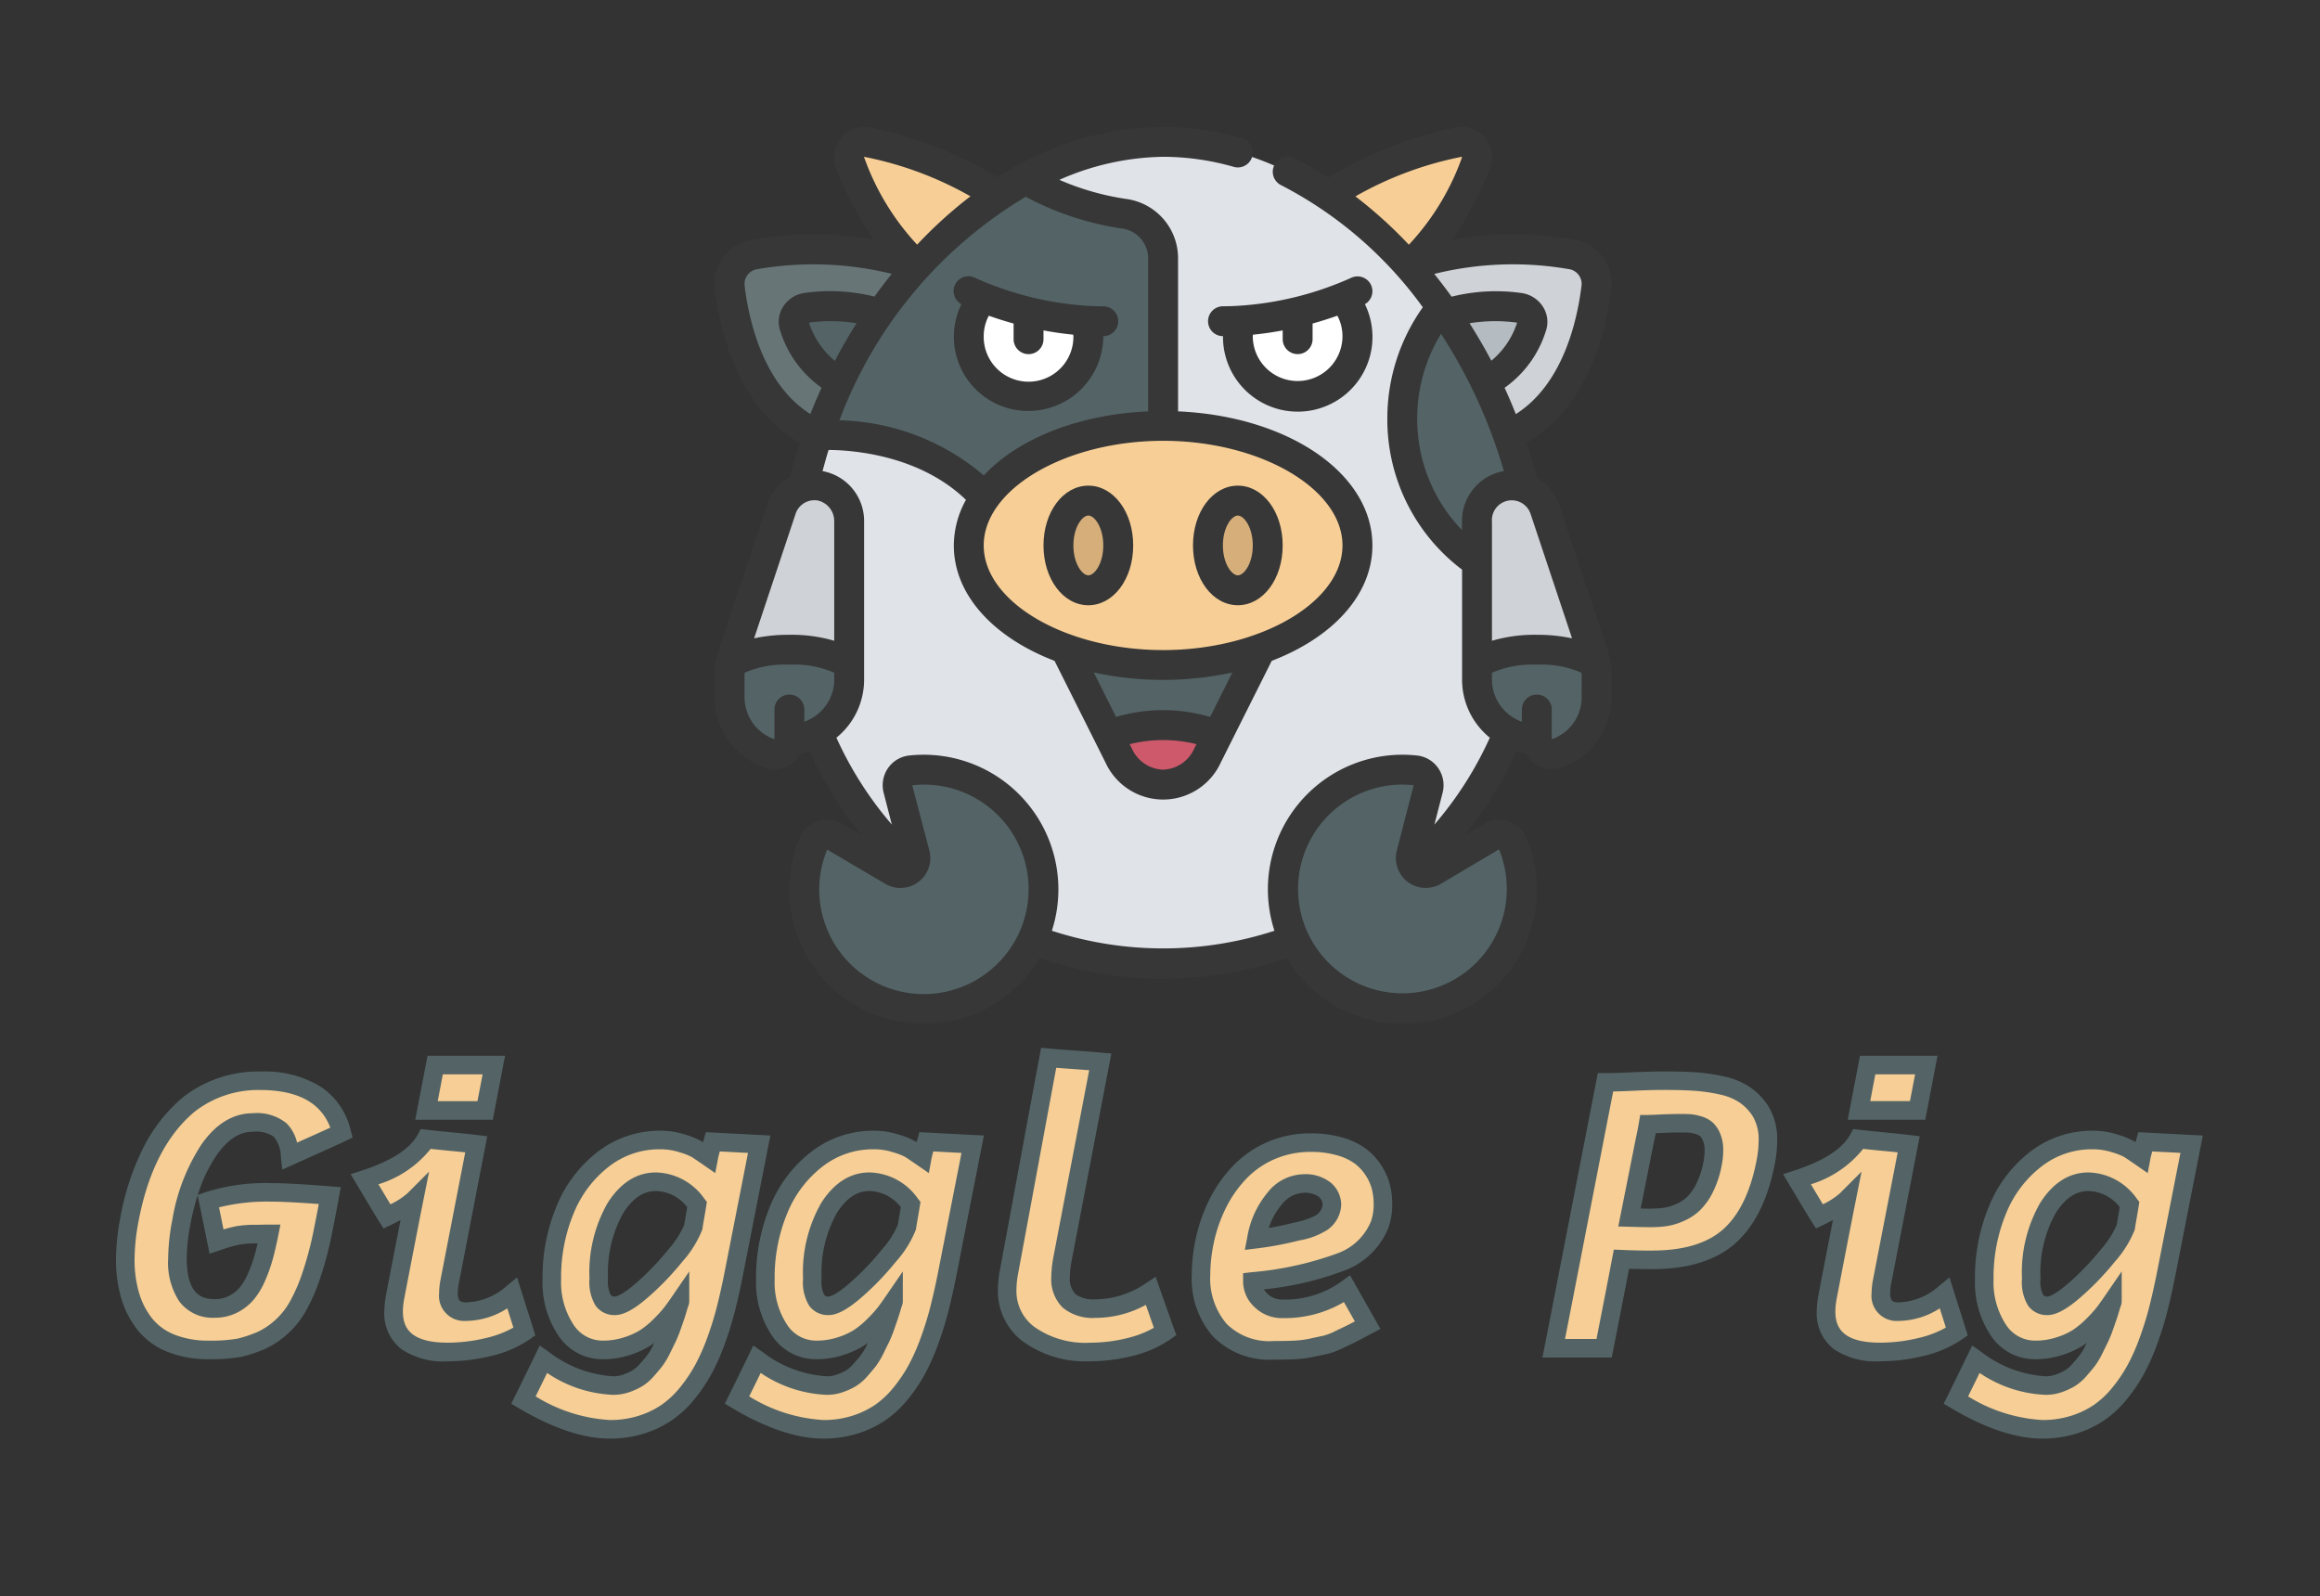 <svg xmlns="http://www.w3.org/2000/svg" xmlns:xlink="http://www.w3.org/1999/xlink" width="250" height="172" viewBox="0 0 250 172"><rect x="0" y="0" width="250" height="172" fill="#333333" stroke="none"/><defs><clipPath id="b"><rect width="250" height="172"/></clipPath></defs><g id="a" clip-path="url(#b)"><path d="M23.616-31.62q-.109.608-.347,1.867T22.9-27.886a37.647,37.647,0,0,1-1.292,4.918A18.865,18.865,0,0,1,20.1-19.56a8.811,8.811,0,0,1-1.835,2.215,8.484,8.484,0,0,1-2.03,1.335,14.979,14.979,0,0,1-2.323.782,17.4,17.4,0,0,1-3.344.239,10.619,10.619,0,0,1-4.082-.727,6.807,6.807,0,0,1-2.812-2.063A9.139,9.139,0,0,1,2.1-20.862a13.616,13.616,0,0,1-.521-3.9,23.492,23.492,0,0,1,.456-4.321Q3.62-37.439,8.418-41.434A12.17,12.17,0,0,1,16.061-44h.434q6.991.174,8.4,5.58-.912.434-2.779,1.27T19.339-35.9a4.486,4.486,0,0,0-1.064-2.79,4.187,4.187,0,0,0-2.931-.814q-2.67,0-4.722,2.92a20.01,20.01,0,0,0-2.985,7.74A21.618,21.618,0,0,0,7.2-24.868q0,5.406,4.017,5.406a4.288,4.288,0,0,0,1.965-.445,4.668,4.668,0,0,0,1.476-1.151,7.278,7.278,0,0,0,1.075-1.8,16.164,16.164,0,0,0,.771-2.16q.293-1.064.575-2.475-.239,0-.695.011t-.695.011a11.4,11.4,0,0,0-1.987.141,17.587,17.587,0,0,0-2.291.662q-.152-.738-.445-2.193t-.445-2.171a20.221,20.221,0,0,1,6.709-.934Q19.274-31.968,23.616-31.62ZM34.971-45.689h6.318L40.355-40.8H34.037Zm-1,7.968q.912.109,2.725.282t2.7.282L36.513-22.241a6.345,6.345,0,0,0-.109,1.107q0,2.019,1.867,2.019a7.828,7.828,0,0,0,5.015-1.976q.217.695.651,2.063t.651,2.063a11.152,11.152,0,0,1-3.8,1.639,18.643,18.643,0,0,1-4.451.554q-5.84,0-5.84-4.407a8.63,8.63,0,0,1,.174-1.585q.326-1.737,1-5.2t1.02-5.2a11.482,11.482,0,0,1-2.909,1.78q-.413-.651-1.216-2t-1.194-2Q32.518-35.051,33.972-37.721ZM52.6-22.675a4.149,4.149,0,0,0,.456,2.312,1.5,1.5,0,0,0,1.281.619q1,0,2.931-1.683a29.216,29.216,0,0,0,3.561-3.7,10.912,10.912,0,0,0,1.954-3.083q.065-.413.206-1.227t.206-1.227a5.578,5.578,0,0,0-4.429-2.453q-2.562,0-4.364,2.822A14.037,14.037,0,0,0,52.6-22.675ZM69.883-37.157l-2.8,14.264q-.391,1.932-.8,3.55t-1.042,3.354a22.608,22.608,0,0,1-1.368,3.094,16.8,16.8,0,0,1-1.759,2.605A10.546,10.546,0,0,1,59.9-8.226a10.365,10.365,0,0,1-2.746,1.3,11.119,11.119,0,0,1-3.354.489q-4.017,0-9.314-3.148.369-.738,1.086-2.2t1.064-2.182a13.466,13.466,0,0,0,7.534,2.822,4.206,4.206,0,0,0,1.379-.228,6.624,6.624,0,0,0,1.183-.532,4.384,4.384,0,0,0,1.042-.89q.521-.586.868-1.031a7.471,7.471,0,0,0,.749-1.259q.4-.814.608-1.238a13.634,13.634,0,0,0,.521-1.314q.315-.89.4-1.162t.326-1.075a.167.167,0,0,0,.022-.065A.167.167,0,0,1,61.285-20a.6.6,0,0,0,.033-.076q.011-.033.022-.076a.3.3,0,0,0,.011-.065q-.521.76-.912,1.27a14.643,14.643,0,0,1-1.216,1.335,9.9,9.9,0,0,1-1.617,1.335,8.568,8.568,0,0,1-2.008.9,8.179,8.179,0,0,1-2.519.391,4.7,4.7,0,0,1-4.017-2.139,9.243,9.243,0,0,1-1.52-5.482,18.885,18.885,0,0,1,1.487-7.61A13.015,13.015,0,0,1,53.2-35.626a9.871,9.871,0,0,1,6.025-1.987,7.737,7.737,0,0,1,2.421.38,7.759,7.759,0,0,1,1.531.619q.369.239,1.281.868.065-.347.434-1.672l2.5.13Zm5.732,14.481a4.149,4.149,0,0,0,.456,2.312,1.5,1.5,0,0,0,1.281.619q1,0,2.931-1.683a29.216,29.216,0,0,0,3.561-3.7A10.912,10.912,0,0,0,85.8-28.212q.065-.413.206-1.227t.206-1.227a5.578,5.578,0,0,0-4.429-2.453q-2.562,0-4.364,2.822A14.037,14.037,0,0,0,75.615-22.675ZM92.9-37.157,90.1-22.892q-.391,1.932-.8,3.55t-1.042,3.354a22.608,22.608,0,0,1-1.368,3.094,16.8,16.8,0,0,1-1.759,2.605A10.546,10.546,0,0,1,82.91-8.226a10.364,10.364,0,0,1-2.746,1.3,11.119,11.119,0,0,1-3.354.489q-4.017,0-9.314-3.148.369-.738,1.086-2.2t1.064-2.182a13.466,13.466,0,0,0,7.534,2.822,4.206,4.206,0,0,0,1.379-.228,6.624,6.624,0,0,0,1.183-.532,4.384,4.384,0,0,0,1.042-.89q.521-.586.868-1.031a7.471,7.471,0,0,0,.749-1.259q.4-.814.608-1.238a13.637,13.637,0,0,0,.521-1.314q.315-.89.4-1.162t.326-1.075a.167.167,0,0,0,.022-.065A.167.167,0,0,1,84.3-20a.6.6,0,0,0,.033-.076q.011-.033.022-.076a.3.3,0,0,0,.011-.065q-.521.76-.912,1.27a14.643,14.643,0,0,1-1.216,1.335,9.9,9.9,0,0,1-1.617,1.335,8.568,8.568,0,0,1-2.008.9,8.18,8.18,0,0,1-2.519.391,4.7,4.7,0,0,1-4.017-2.139,9.243,9.243,0,0,1-1.52-5.482,18.885,18.885,0,0,1,1.487-7.61,13.015,13.015,0,0,1,4.169-5.406,9.871,9.871,0,0,1,6.025-1.987,7.737,7.737,0,0,1,2.421.38,7.759,7.759,0,0,1,1.531.619q.369.239,1.281.868.065-.347.434-1.672l2.5.13Zm13.743-8.88-4.1,21.429a11,11,0,0,0-.174,1.759,3.326,3.326,0,0,0,.912,2.573,4.109,4.109,0,0,0,2.844.836,10.7,10.7,0,0,0,5.971-1.889q.261.738.771,2.193t.771,2.171a11.18,11.18,0,0,1-3.723,1.639,17.641,17.641,0,0,1-4.353.554,10.441,10.441,0,0,1-6.546-1.856,5.787,5.787,0,0,1-2.4-4.787,10.737,10.737,0,0,1,.2-1.976q.716-3.843,2.139-11.54t2.139-11.54q.912.087,2.768.217T106.64-46.036Zm16.826,19.106a34.049,34.049,0,0,0,4.353-.825,8.955,8.955,0,0,0,2.681-.955,2.52,2.52,0,0,0,1.107-1.889,2.144,2.144,0,0,0-.749-1.639,3.418,3.418,0,0,0-2.356-.684,4.1,4.1,0,0,0-3.083,1.639A9.074,9.074,0,0,0,123.466-26.931Zm5.84-10.4a11.061,11.061,0,0,1,3.148.413,6.847,6.847,0,0,1,2.236,1.064,5.957,5.957,0,0,1,1.411,1.542,6,6,0,0,1,.782,1.769,7.535,7.535,0,0,1,.217,1.813,6.352,6.352,0,0,1-.347,2.215,7.147,7.147,0,0,1-4.082,4.006,36.257,36.257,0,0,1-9.64,2.139,2.809,2.809,0,0,0,.923,2.041,3.238,3.238,0,0,0,2.377.912,11.357,11.357,0,0,0,6.9-2.149l2.215,3.908q-1.346.716-1.715.9t-1.357.651a7.392,7.392,0,0,1-1.465.564q-.478.1-1.422.3a11.291,11.291,0,0,1-1.9.25q-.955.043-2.258.043a7.536,7.536,0,0,1-5.819-2.182,8.465,8.465,0,0,1-2.019-5.981,17.722,17.722,0,0,1,.326-3.257,16.939,16.939,0,0,1,1.444-4.331,13.7,13.7,0,0,1,2.432-3.474,10.363,10.363,0,0,1,3.4-2.323A10.6,10.6,0,0,1,129.307-37.33ZM172.592-34.9a7.582,7.582,0,0,0,.174-1.607,3.512,3.512,0,0,0-.25-1.4,2.448,2.448,0,0,0-.564-.858,2.226,2.226,0,0,0-.879-.445,4.451,4.451,0,0,0-.944-.185q-.38-.022-.988-.022h-.2q-.76,0-1.878.054t-1.4.054q-.043.261-.141.771t-.163.771l-1.693,8.511q1.563.043,2.258.043a11.543,11.543,0,0,0,1.574-.1,6.227,6.227,0,0,0,1.552-.456,5.039,5.039,0,0,0,1.487-.955,6.1,6.1,0,0,0,1.194-1.661A9.784,9.784,0,0,0,172.592-34.9ZM160.933-15.163h-5.428q.934-4.776,2.79-14.329t2.79-14.329q1.238,0,3.029-.087T167.382-44q2.106,0,3.474.1a18.9,18.9,0,0,1,2.812.423,7,7,0,0,1,2.453,1.02,6.068,6.068,0,0,1,1.7,1.8,5.816,5.816,0,0,1,.76,3.126,12.193,12.193,0,0,1-.239,2.3q-1.042,5.406-3.9,7.968t-8.326,2.562q-1.563,0-3.322-.065Q162.019-20.678,160.933-15.163Zm28.4-30.526h6.318l-.934,4.885H188.4Zm-1,7.968q.912.109,2.725.282t2.7.282l-2.888,14.916a6.347,6.347,0,0,0-.109,1.107q0,2.019,1.867,2.019a7.828,7.828,0,0,0,5.015-1.976q.217.695.651,2.063t.651,2.063a11.151,11.151,0,0,1-3.8,1.639,18.643,18.643,0,0,1-4.451.554q-5.84,0-5.84-4.407a8.63,8.63,0,0,1,.174-1.585q.326-1.737,1-5.2t1.02-5.2a11.482,11.482,0,0,1-2.909,1.78q-.412-.651-1.216-2t-1.194-2Q186.878-35.051,188.333-37.721Zm18.628,15.046a4.149,4.149,0,0,0,.456,2.312,1.5,1.5,0,0,0,1.281.619q1,0,2.931-1.683a29.216,29.216,0,0,0,3.561-3.7,10.912,10.912,0,0,0,1.954-3.083q.065-.413.206-1.227t.206-1.227a5.578,5.578,0,0,0-4.429-2.453q-2.562,0-4.364,2.822A14.037,14.037,0,0,0,206.961-22.675Zm17.282-14.481-2.8,14.264q-.391,1.932-.8,3.55T219.6-15.988a22.606,22.606,0,0,1-1.368,3.094,16.8,16.8,0,0,1-1.759,2.605,10.546,10.546,0,0,1-2.215,2.063,10.365,10.365,0,0,1-2.746,1.3,11.119,11.119,0,0,1-3.354.489q-4.017,0-9.314-3.148.369-.738,1.086-2.2t1.064-2.182a13.466,13.466,0,0,0,7.534,2.822,4.206,4.206,0,0,0,1.379-.228,6.624,6.624,0,0,0,1.183-.532,4.384,4.384,0,0,0,1.042-.89q.521-.586.868-1.031a7.47,7.47,0,0,0,.749-1.259q.4-.814.608-1.238a13.634,13.634,0,0,0,.521-1.314q.315-.89.4-1.162t.326-1.075a.167.167,0,0,0,.022-.065.167.167,0,0,1,.022-.065.6.6,0,0,0,.033-.076q.011-.033.022-.076a.3.3,0,0,0,.011-.065q-.521.76-.912,1.27a14.647,14.647,0,0,1-1.216,1.335,9.9,9.9,0,0,1-1.617,1.335,8.569,8.569,0,0,1-2.008.9,8.179,8.179,0,0,1-2.519.391,4.7,4.7,0,0,1-4.017-2.139,9.243,9.243,0,0,1-1.52-5.482,18.885,18.885,0,0,1,1.487-7.61,13.015,13.015,0,0,1,4.169-5.406,9.871,9.871,0,0,1,6.025-1.987,7.737,7.737,0,0,1,2.421.38,7.759,7.759,0,0,1,1.531.619q.369.239,1.281.868.065-.347.434-1.672l2.5.13Z" transform="translate(11.921 160.471)" fill="#f7cf96"/><path d="M100.266-47.553l.91.087c.6.057,1.519.129,2.743.215,1.24.087,2.186.161,2.813.219l1.1.1-4.308,22.5a10.045,10.045,0,0,0-.158,1.582,2.415,2.415,0,0,0,.588,1.836,3.267,3.267,0,0,0,2.168.573,9.762,9.762,0,0,0,5.42-1.724l1.068-.7.426,1.206q.261.739.771,2.195c.338.963.6,1.69.767,2.16l.261.719-.625.44a12.222,12.222,0,0,1-4.053,1.791,18.725,18.725,0,0,1-4.6.584A11.447,11.447,0,0,1,98.4-15.838a6.766,6.766,0,0,1-2.787-5.578,11.79,11.79,0,0,1,.212-2.16C96.3-26.122,97.016-30,97.96-35.113S99.622-44.1,100.1-46.654Zm5.182,2.42c-.474-.037-1.032-.078-1.669-.123-.734-.052-1.363-.1-1.881-.14-.472,2.534-1.134,6.108-1.972,10.647-.944,5.11-1.664,8.993-2.139,11.541a9.794,9.794,0,0,0-.178,1.792,4.8,4.8,0,0,0,2.011,4,9.533,9.533,0,0,0,5.934,1.647,16.724,16.724,0,0,0,4.107-.523,10.926,10.926,0,0,0,2.758-1.084c-.141-.4-.309-.873-.5-1.427l-.365-1.04a11.409,11.409,0,0,1-5.433,1.4,5.063,5.063,0,0,1-3.52-1.1,4.284,4.284,0,0,1-1.236-3.31,11.859,11.859,0,0,1,.187-1.923l0-.024Zm-71.3-1.556H42.5L41.182-39.8H32.828Zm5.936,2H35.8L35.247-41.8h4.282Zm148.425-2h8.354L195.543-39.8h-8.354Zm5.936,2h-4.282l-.551,2.885h4.282ZM16.061-45h.459a11.472,11.472,0,0,1,6.124,1.648,7.757,7.757,0,0,1,3.221,4.678l.209.8-.746.355c-.611.291-1.554.722-2.8,1.28s-2.171.974-2.775,1.247l-1.256.568-.151-1.37a3.5,3.5,0,0,0-.763-2.178,3.457,3.457,0,0,0-2.238-.535c-1.447,0-2.724.816-3.9,2.5a15.936,15.936,0,0,0-2.056,4.319l.8-.288a21.283,21.283,0,0,1,7.046-.992c1.381,0,3.555.118,6.463.351l1.1.088L24.6-31.444c-.073.409-.191,1.04-.349,1.878s-.284,1.472-.372,1.883a38.8,38.8,0,0,1-1.326,5.043,19.933,19.933,0,0,1-1.594,3.592,9.849,9.849,0,0,1-2.044,2.463A9.512,9.512,0,0,1,16.64-15.1a16.038,16.038,0,0,1-2.479.836l-.043.01a18.122,18.122,0,0,1-3.551.26,11.656,11.656,0,0,1-4.464-.8A7.824,7.824,0,0,1,2.889-17.16a10.176,10.176,0,0,1-1.747-3.417,14.674,14.674,0,0,1-.563-4.183,24.6,24.6,0,0,1,.473-4.506,27.7,27.7,0,0,1,2.482-7.541,17.235,17.235,0,0,1,4.243-5.4l.029-.023A13.2,13.2,0,0,1,16.061-45Zm.422,2h-.422a11.1,11.1,0,0,0-7.017,2.343c-2.993,2.5-5.02,6.455-6.026,11.759a22.611,22.611,0,0,0-.438,4.134,12.686,12.686,0,0,0,.479,3.611,8.187,8.187,0,0,0,1.4,2.75,5.852,5.852,0,0,0,2.409,1.758,9.682,9.682,0,0,0,3.7.651,16.773,16.773,0,0,0,3.116-.213,14.007,14.007,0,0,0,2.145-.721A7.54,7.54,0,0,0,17.614-18.1a7.857,7.857,0,0,0,1.625-1.966A17.986,17.986,0,0,0,20.663-23.3a36.837,36.837,0,0,0,1.256-4.786l0-.013c.085-.4.207-1.016.364-1.844q.08-.42.145-.77c-2.3-.172-4.048-.259-5.2-.259a21.443,21.443,0,0,0-5.546.616c.076.368.163.8.262,1.291q.122.607.221,1.092a12.59,12.59,0,0,1,1.355-.348,12.239,12.239,0,0,1,2.167-.157c.15,0,.376,0,.671-.011.314-.007.549-.011.719-.011H18.3l-.239,1.2c-.192.959-.391,1.815-.592,2.545a17.24,17.24,0,0,1-.818,2.294,8.3,8.3,0,0,1-1.228,2.049,5.684,5.684,0,0,1-1.788,1.4,5.3,5.3,0,0,1-2.416.553A4.475,4.475,0,0,1,7.4-20.217a7.633,7.633,0,0,1-1.2-4.651,22.7,22.7,0,0,1,.452-4.16A21.081,21.081,0,0,1,9.8-37.156c1.56-2.22,3.424-3.345,5.54-3.345a5.045,5.045,0,0,1,3.624,1.093,4.339,4.339,0,0,1,1.125,2.074l1.616-.724c.781-.349,1.439-.648,1.968-.892C22.671-41.572,20.307-42.9,16.482-43Zm-5.818,17.64-.229-1.113c-.1-.491-.251-1.23-.446-2.2s-.343-1.688-.443-2.161l-.174-.822a26.621,26.621,0,0,0-.753,3A20.725,20.725,0,0,0,8.2-24.868c0,3.905,1.612,4.406,3.017,4.406a3.274,3.274,0,0,0,1.513-.337,3.646,3.646,0,0,0,1.165-.9,6.329,6.329,0,0,0,.921-1.555,15.243,15.243,0,0,0,.723-2.027c.1-.362.2-.759.3-1.188h-.148a10.493,10.493,0,0,0-1.806.125,16.81,16.81,0,0,0-2.146.625ZM167.382-45c1.421,0,2.614.034,3.545.1a19.99,19.99,0,0,1,2.96.445,8.025,8.025,0,0,1,2.8,1.172,7.09,7.09,0,0,1,1.985,2.094,6.814,6.814,0,0,1,.913,3.658,13.248,13.248,0,0,1-.257,2.491c-.734,3.806-2.151,6.674-4.211,8.523-2.084,1.87-5.11,2.818-8.994,2.818-.792,0-1.63-.013-2.5-.038-.486,2.53-1.059,5.472-1.707,8.762l-.159.807h-7.465l.233-1.192c.617-3.158,1.556-7.979,2.79-14.328s2.17-11.159,2.79-14.331l.158-.808h.823c.805,0,1.808-.029,2.98-.086C165.27-44.966,166.386-45,167.382-45Zm-1.259,19.3c3.376,0,5.953-.776,7.658-2.306,1.728-1.551,2.934-4.045,3.583-7.413a11.255,11.255,0,0,0,.221-2.112,4.878,4.878,0,0,0-.608-2.6,5.1,5.1,0,0,0-1.423-1.508,6.048,6.048,0,0,0-2.106-.869,17.981,17.981,0,0,0-2.663-.4c-.884-.063-2.029-.1-3.4-.1-.964,0-2.047.029-3.219.086-.835.04-1.589.067-2.252.08-.617,3.159-1.5,7.7-2.633,13.529-1.088,5.6-1.946,10.009-2.557,13.139h3.391c.654-3.326,1.228-6.278,1.707-8.784l.161-.843.858.032C163.992-25.716,165.1-25.694,166.122-25.694Zm2.822-14.72h.2c.428,0,.77.008,1.045.023a5.365,5.365,0,0,1,1.165.222,3.213,3.213,0,0,1,1.27.661,3.383,3.383,0,0,1,.814,1.2,4.511,4.511,0,0,1,.332,1.8,8.618,8.618,0,0,1-.2,1.816,10.818,10.818,0,0,1-.948,2.771,7.112,7.112,0,0,1-1.4,1.931,6.058,6.058,0,0,1-1.78,1.145,7.246,7.246,0,0,1-1.8.526,12.6,12.6,0,0,1-1.711.107c-.47,0-1.239-.015-2.286-.044l-1.184-.033,1.935-9.72c.039-.155.09-.4.151-.716s.109-.583.137-.747l.139-.836h.847c.118,0,.448-.009,1.352-.053C167.777-40.4,168.425-40.415,168.945-40.415Zm-3.018,10.2a10.6,10.6,0,0,0,1.437-.088,5.271,5.271,0,0,0,1.3-.386,4.065,4.065,0,0,0,1.195-.766,5.16,5.16,0,0,0,.989-1.391,8.842,8.842,0,0,0,.766-2.261v-.007a6.614,6.614,0,0,0,.151-1.4,2.556,2.556,0,0,0-.167-1,1.486,1.486,0,0,0-.315-.511,1.256,1.256,0,0,0-.489-.229,3.441,3.441,0,0,0-.724-.147c-.233-.013-.547-.02-.931-.02h-.2c-.488,0-1.1.018-1.83.053l-.611.028c-.065.339-.119.6-.166.786l-1.457,7.323C165.322-30.215,165.672-30.21,165.927-30.21ZM33.418-38.794l.672.08c.6.071,1.507.165,2.7.28,1.212.116,2.13.212,2.729.285l1.065.13L37.5-22.058a5.366,5.366,0,0,0-.092.924,1.308,1.308,0,0,0,.2.835.97.97,0,0,0,.666.184,6.8,6.8,0,0,0,4.381-1.749L43.8-22.8l.442,1.415c.144.46.363,1.153.65,2.058s.509,1.606.653,2.067l.217.7-.6.42a12.191,12.191,0,0,1-4.137,1.793,19.73,19.73,0,0,1-4.689.582,8.086,8.086,0,0,1-4.983-1.3,4.843,4.843,0,0,1-1.858-4.1,9.657,9.657,0,0,1,.191-1.772c.216-1.154.553-2.906,1-5.2q.312-1.6.555-2.847-.471.251-1.03.519l-.8.385-.476-.751c-.279-.44-.692-1.119-1.23-2.02s-.933-1.562-1.193-2l-.646-1.077,1.195-.388c3.163-1.028,5.192-2.33,6.031-3.87Zm4.794,2.511c-.456-.048-.995-.1-1.611-.16-.848-.081-1.555-.153-2.114-.213A11.559,11.559,0,0,1,28.86-32.84l.565.946q.415.7.727,1.208a7.834,7.834,0,0,0,1.832-1.185l2.335-2.336-.648,3.239c-.23,1.151-.573,2.9-1.019,5.195s-.781,4.041-1,5.193a7.707,7.707,0,0,0-.157,1.4c0,1.586.55,3.407,4.84,3.407a17.73,17.73,0,0,0,4.213-.525,10.992,10.992,0,0,0,2.854-1.1c-.117-.372-.258-.816-.421-1.329l-.236-.745a8.335,8.335,0,0,1-4.477,1.356A2.707,2.707,0,0,1,35.4-21.134a7.371,7.371,0,0,1,.124-1.283l0-.014Zm149.566-2.511.672.08c.6.071,1.507.165,2.7.28,1.211.116,2.13.212,2.729.285l1.065.13-3.09,15.961a5.369,5.369,0,0,0-.092.925,1.308,1.308,0,0,0,.2.835.97.97,0,0,0,.666.184,6.8,6.8,0,0,0,4.381-1.749l1.146-.94.442,1.415c.144.461.357,1.134.65,2.058s.508,1.605.653,2.067l.217.7-.6.42a12.191,12.191,0,0,1-4.137,1.793,19.73,19.73,0,0,1-4.689.582,8.086,8.086,0,0,1-4.983-1.3,4.843,4.843,0,0,1-1.858-4.1,9.657,9.657,0,0,1,.191-1.772c.216-1.15.552-2.9,1-5.2q.312-1.6.555-2.847-.471.251-1.03.519l-.8.385-.476-.751c-.279-.44-.692-1.12-1.23-2.02s-.933-1.562-1.193-2l-.646-1.077,1.195-.388c3.163-1.028,5.192-2.33,6.031-3.87Zm4.794,2.511c-.456-.048-.995-.1-1.611-.16-.848-.081-1.555-.153-2.114-.213a11.559,11.559,0,0,1-5.628,3.816l.565.946q.415.7.727,1.208a7.834,7.834,0,0,0,1.832-1.185l2.336-2.336-.648,3.239c-.229,1.145-.572,2.892-1.019,5.195s-.782,4.045-1,5.193a7.708,7.708,0,0,0-.157,1.4c0,1.586.55,3.407,4.84,3.407a17.73,17.73,0,0,0,4.213-.525,10.992,10.992,0,0,0,2.854-1.1c-.116-.368-.255-.808-.421-1.329l-.236-.745a8.335,8.335,0,0,1-4.477,1.356,2.707,2.707,0,0,1-2.867-3.019,7.371,7.371,0,0,1,.124-1.283l0-.014Zm-133.35-2.33a8.77,8.77,0,0,1,2.732.43,8.158,8.158,0,0,1,1.763.73l.122.08.086-.312.215-.771.8.041,2.5.13,2.5.13,1.152.059-3.024,15.4c-.263,1.3-.537,2.509-.814,3.6-.282,1.1-.642,2.265-1.071,3.448a23.714,23.714,0,0,1-1.43,3.231,17.884,17.884,0,0,1-1.863,2.76A11.593,11.593,0,0,1,60.459-7.4a11.409,11.409,0,0,1-3.01,1.43,12.167,12.167,0,0,1-3.655.535c-2.848,0-6.153-1.106-9.825-3.288l-.8-.475.416-.832c.243-.486.607-1.225,1.082-2.2s.832-1.7,1.062-2.179l.51-1.052.96.668a12.575,12.575,0,0,0,6.963,2.644,3.227,3.227,0,0,0,1.053-.174,5.658,5.658,0,0,0,1-.45,3.425,3.425,0,0,0,.8-.691c.332-.373.61-.7.828-.982a6.562,6.562,0,0,0,.641-1.086l.11-.223q-.227.167-.452.312A9.591,9.591,0,0,1,55.9-14.428a9.216,9.216,0,0,1-2.825.439,5.674,5.674,0,0,1-4.832-2.559,10.255,10.255,0,0,1-1.7-6.061,19.964,19.964,0,0,1,1.57-8.009,14.06,14.06,0,0,1,4.49-5.811A10.9,10.9,0,0,1,59.223-38.612Zm5.932,4.565-1.267-.875c-.6-.412-1.02-.7-1.256-.852a6.715,6.715,0,0,0-1.3-.508,6.774,6.774,0,0,0-2.11-.33,8.818,8.818,0,0,0-5.43,1.79,12.089,12.089,0,0,0-3.847,5,17.98,17.98,0,0,0-1.4,7.211,8.317,8.317,0,0,0,1.335,4.9,3.726,3.726,0,0,0,3.2,1.718,7.219,7.219,0,0,0,2.213-.343,7.63,7.63,0,0,0,1.773-.79,8.964,8.964,0,0,0,1.452-1.2,13.8,13.8,0,0,0,1.129-1.236c.249-.325.545-.738.881-1.228l1.825-2.661v3.227a1.241,1.241,0,0,1-.041.308c-.013.053-.027.1-.043.149s-.026.073-.042.111a1.184,1.184,0,0,1-.041.123c-.154.516-.257.856-.315,1.037s-.2.581-.411,1.19a14.375,14.375,0,0,1-.565,1.418c-.137.281-.342.7-.61,1.242a8.347,8.347,0,0,1-.858,1.432c-.244.312-.55.676-.909,1.08a5.391,5.391,0,0,1-1.286,1.09,7.652,7.652,0,0,1-1.362.614,5.222,5.222,0,0,1-1.7.282,13.64,13.64,0,0,1-7.133-2.36l-.566,1.159q-.384.785-.671,1.367a17.041,17.041,0,0,0,8,2.546,10.173,10.173,0,0,0,3.054-.442,9.416,9.416,0,0,0,2.483-1.175,9.6,9.6,0,0,0,2-1.869,15.88,15.88,0,0,0,1.654-2.45A21.723,21.723,0,0,0,64.3-16.329c.407-1.122.748-2.219,1.013-3.261s.536-2.233.791-3.5l2.578-13.131-1.346-.071-1.692-.089c-.141.526-.188.734-.2.816Zm17.082-4.565a8.771,8.771,0,0,1,2.732.43,8.157,8.157,0,0,1,1.763.73l.122.08.086-.312.215-.771.8.041,2.5.13,2.5.13L94.1-38.1l-3.024,15.4c-.263,1.3-.537,2.509-.815,3.6-.282,1.1-.642,2.265-1.071,3.448a23.714,23.714,0,0,1-1.43,3.231A17.88,17.88,0,0,1,85.9-9.656,11.592,11.592,0,0,1,83.473-7.4a11.409,11.409,0,0,1-3.01,1.43,12.167,12.167,0,0,1-3.655.535c-2.847,0-6.153-1.106-9.825-3.288l-.8-.475.416-.832c.243-.486.607-1.225,1.082-2.2s.835-1.709,1.062-2.179l.51-1.052.96.668a12.575,12.575,0,0,0,6.963,2.644,3.227,3.227,0,0,0,1.053-.174,5.659,5.659,0,0,0,1-.45,3.425,3.425,0,0,0,.8-.691c.332-.373.61-.7.828-.982a6.562,6.562,0,0,0,.641-1.086l.11-.223q-.227.167-.452.312a9.592,9.592,0,0,1-2.244,1.012,9.216,9.216,0,0,1-2.825.439,5.675,5.675,0,0,1-4.832-2.559,10.255,10.255,0,0,1-1.7-6.061,19.964,19.964,0,0,1,1.57-8.009,14.06,14.06,0,0,1,4.49-5.811A10.9,10.9,0,0,1,82.236-38.612Zm5.931,4.565L86.9-34.922c-.6-.412-1.02-.7-1.256-.852a6.712,6.712,0,0,0-1.3-.508,6.774,6.774,0,0,0-2.11-.33,8.818,8.818,0,0,0-5.43,1.79,12.089,12.089,0,0,0-3.847,5,17.981,17.981,0,0,0-1.4,7.211,8.317,8.317,0,0,0,1.335,4.9,3.726,3.726,0,0,0,3.2,1.718,7.219,7.219,0,0,0,2.213-.343,7.629,7.629,0,0,0,1.773-.79,8.96,8.96,0,0,0,1.452-1.2,13.8,13.8,0,0,0,1.129-1.236c.249-.325.545-.738.881-1.228l1.825-2.661v3.227a1.241,1.241,0,0,1-.041.308c-.014.055-.028.1-.043.15s-.026.072-.042.11a1.187,1.187,0,0,1-.041.122c-.153.515-.256.854-.315,1.037s-.2.581-.411,1.19a14.384,14.384,0,0,1-.565,1.418c-.137.281-.342.7-.61,1.242a8.347,8.347,0,0,1-.857,1.432c-.243.312-.549.675-.909,1.08a5.392,5.392,0,0,1-1.286,1.09,7.655,7.655,0,0,1-1.362.614,5.223,5.223,0,0,1-1.7.282,13.64,13.64,0,0,1-7.133-2.36l-.566,1.159q-.384.785-.671,1.367a17.041,17.041,0,0,0,8,2.546,10.173,10.173,0,0,0,3.054-.442,9.417,9.417,0,0,0,2.483-1.175,9.6,9.6,0,0,0,2-1.869A15.876,15.876,0,0,0,86-13.372a21.717,21.717,0,0,0,1.306-2.957c.407-1.122.748-2.219,1.013-3.261s.536-2.233.791-3.5l2.578-13.131-1.346-.071-1.692-.089c-.141.526-.188.734-.2.816Zm125.415-4.565a8.771,8.771,0,0,1,2.732.43,8.158,8.158,0,0,1,1.763.73l.122.08.086-.312.215-.771.8.041,2.5.13,2.5.13,1.152.059-3.024,15.4c-.263,1.3-.537,2.509-.814,3.6-.282,1.1-.642,2.265-1.071,3.448a23.71,23.71,0,0,1-1.43,3.231,17.881,17.881,0,0,1-1.863,2.76A11.594,11.594,0,0,1,214.82-7.4a11.41,11.41,0,0,1-3.01,1.43,12.168,12.168,0,0,1-3.655.535c-2.847,0-6.153-1.106-9.825-3.288l-.8-.475.416-.832c.244-.488.608-1.226,1.082-2.2s.828-1.7,1.062-2.179l.51-1.052.96.668a12.575,12.575,0,0,0,6.963,2.644,3.227,3.227,0,0,0,1.053-.174,5.655,5.655,0,0,0,1-.45,3.423,3.423,0,0,0,.8-.691c.332-.373.61-.7.828-.982a6.561,6.561,0,0,0,.641-1.086l.11-.223q-.227.167-.452.312a9.592,9.592,0,0,1-2.244,1.012,9.216,9.216,0,0,1-2.825.439,5.675,5.675,0,0,1-4.832-2.559,10.255,10.255,0,0,1-1.7-6.061,19.964,19.964,0,0,1,1.57-8.009,14.06,14.06,0,0,1,4.49-5.811A10.9,10.9,0,0,1,213.583-38.612Zm5.932,4.565-1.267-.875c-.6-.412-1.02-.7-1.256-.852a6.716,6.716,0,0,0-1.3-.508,6.774,6.774,0,0,0-2.11-.33,8.818,8.818,0,0,0-5.43,1.79,12.089,12.089,0,0,0-3.847,5,17.981,17.981,0,0,0-1.4,7.211,8.317,8.317,0,0,0,1.335,4.9,3.726,3.726,0,0,0,3.2,1.718,7.219,7.219,0,0,0,2.213-.343,7.629,7.629,0,0,0,1.773-.79,8.96,8.96,0,0,0,1.452-1.2,13.806,13.806,0,0,0,1.129-1.236c.249-.325.545-.738.881-1.228l1.825-2.661v3.227a1.241,1.241,0,0,1-.041.308c-.014.055-.028.1-.043.15s-.026.072-.042.11a1.183,1.183,0,0,1-.041.123c-.153.514-.256.853-.315,1.037s-.2.581-.411,1.19a14.4,14.4,0,0,1-.565,1.418c-.138.282-.343.7-.61,1.242a8.347,8.347,0,0,1-.857,1.432c-.243.312-.549.675-.909,1.08a5.391,5.391,0,0,1-1.286,1.09,7.654,7.654,0,0,1-1.362.614,5.222,5.222,0,0,1-1.7.282,13.64,13.64,0,0,1-7.133-2.36l-.566,1.159q-.384.785-.671,1.367a17.041,17.041,0,0,0,8,2.545,10.173,10.173,0,0,0,3.054-.442,9.416,9.416,0,0,0,2.483-1.175,9.6,9.6,0,0,0,2-1.869,15.875,15.875,0,0,0,1.654-2.45,21.71,21.71,0,0,0,1.306-2.957c.407-1.122.748-2.219,1.013-3.261s.535-2.232.791-3.5h0l2.579-13.133-1.346-.071L220-36.377c-.141.526-.188.734-.2.816ZM129.307-38.33a12.1,12.1,0,0,1,3.433.454,7.859,7.859,0,0,1,2.561,1.23,6.982,6.982,0,0,1,1.646,1.8,7.023,7.023,0,0,1,.908,2.065,8.57,8.57,0,0,1,.246,2.053,7.368,7.368,0,0,1-.41,2.563,8.141,8.141,0,0,1-4.616,4.572,33.909,33.909,0,0,1-8.8,2.075,2.476,2.476,0,0,0,.385.478,2.259,2.259,0,0,0,1.674.623,10.429,10.429,0,0,0,6.313-1.956l.907-.665,3.275,5.78-.906.482c-.914.486-1.482.785-1.738.913s-.706.344-1.377.661a8.049,8.049,0,0,1-1.692.64c-.313.064-.787.165-1.409.3a12.344,12.344,0,0,1-2.068.272c-.649.03-1.424.044-2.3.044a8.521,8.521,0,0,1-6.553-2.5,9.462,9.462,0,0,1-2.285-6.661,18.8,18.8,0,0,1,.343-3.441v-.007a18.017,18.017,0,0,1,1.53-4.586,14.763,14.763,0,0,1,2.61-3.725,11.405,11.405,0,0,1,3.722-2.546A11.638,11.638,0,0,1,129.307-38.33Zm-2.974,19.912a4.219,4.219,0,0,1-3.08-1.2,3.785,3.785,0,0,1-1.22-2.752v-.888l.882-.105a35.551,35.551,0,0,0,9.355-2.061,6.139,6.139,0,0,0,3.549-3.443,5.4,5.4,0,0,0,.283-1.862,6.568,6.568,0,0,0-.188-1.573,5.036,5.036,0,0,0-.655-1.474,4.988,4.988,0,0,0-1.176-1.284,5.905,5.905,0,0,0-1.911-.9,10.122,10.122,0,0,0-2.864-.371,9.651,9.651,0,0,0-3.819.755,9.416,9.416,0,0,0-3.074,2.1,12.769,12.769,0,0,0-2.254,3.223,16.02,16.02,0,0,0-1.357,4.075,16.8,16.8,0,0,0-.308,3.067,7.546,7.546,0,0,0,1.753,5.3,6.534,6.534,0,0,0,5.085,1.861c.849,0,1.594-.014,2.213-.042a10.339,10.339,0,0,0,1.732-.228c.631-.138,1.113-.241,1.435-.307a6.3,6.3,0,0,0,1.239-.489c.649-.307,1.1-.522,1.337-.642.143-.071.406-.208.785-.408l-1.179-2.081A12.581,12.581,0,0,1,126.332-18.418Zm-67.565-15.7a6.548,6.548,0,0,1,5.215,2.835l.27.343-.068.432c-.044.279-.114.7-.209,1.241s-.162.945-.2,1.212l-.011.069-.021.067A11.614,11.614,0,0,1,61.608-24.5a30.354,30.354,0,0,1-3.682,3.828c-1.511,1.316-2.651,1.928-3.588,1.928a2.489,2.489,0,0,1-2.086-1.026,4.883,4.883,0,0,1-.651-2.905,15.06,15.06,0,0,1,1.959-8.159C54.951-33.013,56.7-34.118,58.767-34.118Zm3.369,3.741a4.4,4.4,0,0,0-3.369-1.741c-1.355,0-2.507.772-3.521,2.361A13.146,13.146,0,0,0,53.6-22.675a3.256,3.256,0,0,0,.261,1.719.506.506,0,0,0,.476.212c.1,0,.7-.069,2.274-1.437a28.349,28.349,0,0,0,3.439-3.575,10.3,10.3,0,0,0,1.757-2.689c.044-.276.109-.659.2-1.164C62.055-29.9,62.1-30.162,62.135-30.378Zm19.645-3.741A6.548,6.548,0,0,1,87-31.284l.27.343-.068.432c-.044.279-.114.7-.209,1.242s-.161.943-.2,1.212l-.011.069-.021.067A11.614,11.614,0,0,1,84.622-24.5a30.354,30.354,0,0,1-3.682,3.828c-1.511,1.316-2.651,1.928-3.588,1.928a2.489,2.489,0,0,1-2.086-1.026,4.883,4.883,0,0,1-.651-2.905,15.06,15.06,0,0,1,1.959-8.159C77.965-33.013,79.717-34.118,81.781-34.118Zm3.369,3.741a4.4,4.4,0,0,0-3.369-1.741c-1.355,0-2.507.772-3.521,2.361a13.146,13.146,0,0,0-1.645,7.083,3.256,3.256,0,0,0,.261,1.719.506.506,0,0,0,.476.212c.1,0,.7-.069,2.274-1.437a28.349,28.349,0,0,0,3.439-3.575,10.3,10.3,0,0,0,1.757-2.689c.044-.276.11-.667.2-1.164C85.069-29.9,85.113-30.162,85.149-30.378Zm127.978-3.741a6.548,6.548,0,0,1,5.215,2.835l.27.343-.068.432c-.044.279-.114.7-.209,1.242s-.162.944-.2,1.212l-.011.069-.021.067a11.614,11.614,0,0,1-2.132,3.418,30.353,30.353,0,0,1-3.682,3.828c-1.511,1.316-2.651,1.928-3.588,1.928a2.489,2.489,0,0,1-2.086-1.026,4.883,4.883,0,0,1-.651-2.905,15.06,15.06,0,0,1,1.959-8.159C209.312-33.013,211.064-34.118,213.127-34.118Zm3.369,3.741a4.4,4.4,0,0,0-3.369-1.741c-1.355,0-2.507.772-3.521,2.361a13.147,13.147,0,0,0-1.645,7.083,3.256,3.256,0,0,0,.261,1.719.506.506,0,0,0,.476.212c.1,0,.7-.069,2.274-1.437a28.35,28.35,0,0,0,3.439-3.575,10.3,10.3,0,0,0,1.757-2.689c.044-.275.11-.666.2-1.164C216.416-29.9,216.46-30.162,216.5-30.378ZM128.5-33.923a4.368,4.368,0,0,1,3.03.945,3.156,3.156,0,0,1,1.075,2.378,3.466,3.466,0,0,1-1.472,2.661,8.113,8.113,0,0,1-3.069,1.152,35.216,35.216,0,0,1-4.481.849l-1.361.165.258-1.346a10.092,10.092,0,0,1,2.183-4.823A5.07,5.07,0,0,1,128.5-33.923Zm1.367,4.436a1.628,1.628,0,0,0,.738-1.113,1.147,1.147,0,0,0-.423-.9,2.574,2.574,0,0,0-1.681-.422,3.142,3.142,0,0,0-2.33,1.3,7.172,7.172,0,0,0-1.366,2.49c.915-.155,1.84-.352,2.764-.588A8.705,8.705,0,0,0,129.87-29.487Z" transform="translate(11.921 160.471)" fill="#546466"/><g transform="translate(77.004 13.674)"><path d="M46.39,9.934A38.083,38.083,0,0,1,64.168,8.758,3.222,3.222,0,0,1,66.681,12.3c-.548,4.43-2.5,12.855-9.517,15.916Z" transform="translate(28.342 5.018)" fill="#cfd2d6"/><path d="M48.919,12.849a17.008,17.008,0,0,1,7.908-.677,1.543,1.543,0,0,1,1.335,2.014,9.361,9.361,0,0,1-5.008,5.9Z" transform="translate(29.887 7.322)" fill="#b5bcc1"/><path d="M16.464,14.342c-3.665-2.793-6.075-7.856-7.3-10.959a1.638,1.638,0,0,1,1.92-2.318A41.561,41.561,0,0,1,25.066,6.739Z" transform="translate(5.493 0.613)" fill="#f7cf96"/><path d="M41.027,6.736A41.561,41.561,0,0,1,55,1.062,1.638,1.638,0,0,1,56.931,3.38c-1.224,3.1-3.634,8.166-7.3,10.954Z" transform="translate(25.066 0.608)" fill="#f7cf96"/><path d="M10.528,28.212c-7.02-3.061-8.957-11.479-9.5-15.909A3.222,3.222,0,0,1,3.536,8.758,38.083,38.083,0,0,1,21.314,9.934Z" transform="translate(0.612 5.018)" fill="#677577" fill-rule="evenodd"/><path d="M10.38,20.082a9.361,9.361,0,0,1-5.008-5.9,1.543,1.543,0,0,1,1.335-2.014,17.008,17.008,0,0,1,7.908.677Z" transform="translate(3.238 7.322)" fill="#546466" fill-rule="evenodd"/><path d="M30.356,5A30.9,30.9,0,0,1,45.272,1C67.514,1,85.545,27.085,85.545,49.327A40.272,40.272,0,1,1,5,49.327,49.714,49.714,0,0,1,8.083,32.616Z" transform="translate(3.057 0.614)" fill="#e0e3e8"/><path d="M31.671,54.239a12.887,12.887,0,1,1-24.7-3.262,1.611,1.611,0,0,1,2.308-.751l6.254,3.686a1.611,1.611,0,0,0,2.383-1.79l-1.82-7.03a1.611,1.611,0,0,1,1.352-2.009,12.794,12.794,0,0,1,5.817.694A12.948,12.948,0,0,1,31.671,54.239Z" transform="translate(3.669 26.273)" fill="#546466" fill-rule="evenodd"/><path d="M13.851,27.9V43.314L1.06,43.233q.1-.459.242-.918l.741-2.223L6.376,27.06l.177-.515a3.734,3.734,0,0,1,4.092-2.529A3.866,3.866,0,0,1,13.851,27.9Z" transform="translate(0.65 14.649)" fill="#cfd2d6"/><path d="M13.887,36.591V38.2a6.46,6.46,0,0,1-6.444,6.444,1.593,1.593,0,0,1-2.062,1.53A6.424,6.424,0,0,1,1,40.087V37.638a6.522,6.522,0,0,1,.1-1.128c.4-.322,2.175-1.53,6.347-1.53C12.276,34.98,13.887,36.591,13.887,36.591Z" transform="translate(0.613 21.372)" fill="#546466" fill-rule="evenodd"/><path d="M38.1,54.239a12.887,12.887,0,1,0,24.7-3.262,1.611,1.611,0,0,0-2.308-.751l-6.254,3.686a1.611,1.611,0,0,1-2.383-1.79l1.82-7.03a1.611,1.611,0,0,0-1.352-2.009,12.794,12.794,0,0,0-5.817.694A12.948,12.948,0,0,0,38.1,54.239Z" transform="translate(23.215 26.273)" fill="#546466" fill-rule="evenodd"/><path d="M44.106,12.018V30.092L24.9,37.84c-6.766-7.6-17.994-6.734-17.994-6.734C11.066,19.573,19.121,9.005,29.173,3.48h.016A29.64,29.64,0,0,0,39.9,7.233a4.867,4.867,0,0,1,4.2,4.784Z" transform="translate(4.223 2.129)" fill="#546466" fill-rule="evenodd"/><path d="M29.887,15.582A6.444,6.444,0,1,1,18.53,11.41c.451.177,1.015.387,1.659.612a36.542,36.542,0,0,0,7.732,1.74q.846.1,1.74.145A6.371,6.371,0,0,1,29.887,15.582Z" transform="translate(10.387 6.973)" fill="#fff"/><path d="M35,15.582A6.444,6.444,0,1,0,46.357,11.41c-.451.177-1.015.387-1.659.612a36.542,36.542,0,0,1-7.732,1.74q-.846.1-1.74.145A6.371,6.371,0,0,0,35,15.582Z" transform="translate(21.384 6.973)" fill="#fff"/><path d="M28.138,44.269,23.45,34.91h21.1l-4.688,9.359Z" transform="translate(14.328 21.329)" fill="#546466" fill-rule="evenodd"/><ellipse cx="20" cy="12.5" rx="20" ry="12.5" transform="translate(28.328 33.326)" fill="#f7cf96"/><ellipse cx="2.5" cy="5.5" rx="2.5" ry="5.5" transform="translate(38.328 40.326)" fill="#d6ae7a"/><ellipse cx="2.5" cy="5.5" rx="2.5" ry="5.5" transform="translate(53.328 40.326)" fill="#d6ae7a"/><path d="M59.1,31.5a3.52,3.52,0,0,0-1.836-.209,3.866,3.866,0,0,0-3.206,3.882v4.382A18.67,18.67,0,0,1,46,24.039,19,19,0,0,1,50.2,12.07,56.7,56.7,0,0,1,59.1,31.5Z" transform="translate(28.103 7.376)" fill="#546466" fill-rule="evenodd"/><path d="M63.791,43.233q-.1-.459-.242-.918L58.3,26.544a3.734,3.734,0,0,0-4.092-2.529A3.866,3.866,0,0,0,51,27.9V43.314Z" transform="translate(31.158 14.649)" fill="#cfd2d6"/><path d="M51,36.591V38.2a6.46,6.46,0,0,0,6.444,6.444,1.593,1.593,0,0,0,2.062,1.53,6.424,6.424,0,0,0,4.382-6.089V37.638a6.522,6.522,0,0,0-.1-1.128c-.4-.322-2.175-1.53-6.347-1.53C52.611,34.98,51,36.591,51,36.591Z" transform="translate(31.158 21.372)" fill="#546466" fill-rule="evenodd"/><path d="M38.087,41.16l-1.079,2.159a5.224,5.224,0,0,1-9.569,0L26.36,41.16a15.4,15.4,0,0,1,11.727,0Z" transform="translate(16.105 24.439)" fill="#cd596b"/><path d="M96.543,57.673a7.922,7.922,0,0,0-.3-1.223l-5.26-15.787a5.334,5.334,0,0,0-2.416-2.924c-.322-1.247-.689-2.481-1.094-3.705,6.6-3.736,8.573-11.847,9.152-16.542A4.8,4.8,0,0,0,92.838,12.2a36.524,36.524,0,0,0-13.35-.035,36,36,0,0,0,3.984-7.534,3.32,3.32,0,0,0-.456-3.486A3.249,3.249,0,0,0,79.784.085,42.582,42.582,0,0,0,66.122,5.467a37.506,37.506,0,0,0-3.66-2.081,1.611,1.611,0,0,0-1.406,2.9,43.356,43.356,0,0,1,15.26,13.156,20.692,20.692,0,0,0-3.823,11.974,20.267,20.267,0,0,0,8.054,16.3V59.57a8.041,8.041,0,0,0,2.99,6.256,38.777,38.777,0,0,1-5.972,9.365l.884-3.428a3.249,3.249,0,0,0-.472-2.656,3.178,3.178,0,0,0-2.255-1.356A14.5,14.5,0,0,0,60.329,86.634a38.77,38.77,0,0,1-23.986,0,14.509,14.509,0,0,0-15.4-18.883,3.178,3.178,0,0,0-2.255,1.356,3.249,3.249,0,0,0-.472,2.656L19.1,75.19a38.737,38.737,0,0,1-5.973-9.363,8.042,8.042,0,0,0,2.983-6.257V42.551a5.464,5.464,0,0,0-4.48-5.455c.216-.764.416-1.54.657-2.278,2.626.016,9.789.551,14.8,5.376a10.21,10.21,0,0,0-1.308,4.913c0,5.353,4.311,9.928,10.854,12.439l5.477,10.93a6.832,6.832,0,0,0,12.449,0l5.477-10.93c6.537-2.511,10.848-7.086,10.848-12.439,0-7.779-9.079-13.931-20.942-14.448V14.146a6.444,6.444,0,0,0-5.585-6.379,28.442,28.442,0,0,1-7.207-2.06A28.59,28.59,0,0,1,48.329,3.224a27.685,27.685,0,0,1,7.611,1.084,1.611,1.611,0,0,0,.886-3.1A30.847,30.847,0,0,0,48.329,0,33.083,33.083,0,0,0,30.484,5.447,42.367,42.367,0,0,0,16.952.112a3.286,3.286,0,0,0-3.317,1.039,3.3,3.3,0,0,0-.475,3.438,36.292,36.292,0,0,0,4,7.571A36.588,36.588,0,0,0,3.822,12.2,4.805,4.805,0,0,0,.036,17.512C.614,22.2,2.58,30.31,9.184,34.047q-.619,1.851-1.1,3.705a5.343,5.343,0,0,0-2.416,2.929L.415,56.458a8.084,8.084,0,0,0-.3,1.224v.023A7.948,7.948,0,0,0,0,59v2.45a8.027,8.027,0,0,0,5.477,7.618,3.1,3.1,0,0,0,2.814-.424,3.235,3.235,0,0,0,.983-1.116,8.037,8.037,0,0,0,.967-.238,42,42,0,0,0,5.617,9.052l-2.094-1.234a3.248,3.248,0,0,0-2.677-.279,3.186,3.186,0,0,0-1.933,1.8,14.54,14.54,0,0,0-.627,9.218A14.366,14.366,0,0,0,19.916,96.421a15.09,15.09,0,0,0,2.639.235,14.4,14.4,0,0,0,12.433-7.075A41.478,41.478,0,0,0,48.3,91.808h.048a41.478,41.478,0,0,0,13.311-2.226A14.4,14.4,0,0,0,74.1,96.657a15.123,15.123,0,0,0,2.648-.235A14.366,14.366,0,0,0,88.138,85.851a14.535,14.535,0,0,0-.628-9.219,3.181,3.181,0,0,0-1.933-1.8,3.252,3.252,0,0,0-2.679.28L80.8,76.345a42.045,42.045,0,0,0,5.617-9.052,8.036,8.036,0,0,0,.967.238,3.235,3.235,0,0,0,.983,1.116,3.12,3.12,0,0,0,1.817.588,3.173,3.173,0,0,0,1-.161,8.029,8.029,0,0,0,5.469-7.621V59a7.927,7.927,0,0,0-.106-1.289ZM10.17,21.089a17.614,17.614,0,0,1,5.124.074c-.833,1.321-1.611,2.676-2.333,4.051a8.9,8.9,0,0,1-2.792-4.126ZM48.329,69.271a3.81,3.81,0,0,1-3.343-2.236l-.255-.507a14.735,14.735,0,0,1,7.194,0l-.255.507A3.81,3.81,0,0,1,48.329,69.271ZM53.4,63.588a17.916,17.916,0,0,0-10.139,0L40.866,58.8a35.187,35.187,0,0,0,14.927,0ZM67.66,45.108c0,6.112-8.852,11.276-19.331,11.276S29,51.22,29,45.108s8.86-11.276,19.331-11.276S67.66,39,67.66,45.108ZM43.89,10.957a3.241,3.241,0,0,1,2.829,3.19V30.66c-7.61.332-14.057,2.983-17.712,6.9a24.808,24.808,0,0,0-15.55-5.938A47.349,47.349,0,0,1,33.527,7.534,31.8,31.8,0,0,0,43.89,10.957Zm-27.8-7.721.209.027A37.856,37.856,0,0,1,27.571,7.482a47.341,47.341,0,0,0-5.746,5.211A27.087,27.087,0,0,1,16.159,3.4C16.148,3.386,16.092,3.253,16.085,3.236Zm-12.85,13.9a1.611,1.611,0,0,1,1.239-1.78,35.39,35.39,0,0,1,14.612.483q-.967,1.2-1.864,2.45a19.653,19.653,0,0,0-7.479-.4A3.252,3.252,0,0,0,7.353,19.43a3.019,3.019,0,0,0-.258,2.621,11.785,11.785,0,0,0,4.432,6.059c-.432.939-.833,1.886-1.211,2.837C5.3,27.766,3.72,21.06,3.235,17.133ZM8.728,41.7a2.13,2.13,0,0,1,2.038-1.464,2.274,2.274,0,0,1,.311.021,2.265,2.265,0,0,1,1.812,2.291V55.381a16.256,16.256,0,0,0-4.833-.644,17.623,17.623,0,0,0-3.8.382Zm-5.5,19.75V59c0-.06.011-.118.014-.176a10.816,10.816,0,0,1,4.818-.868,10.914,10.914,0,0,1,4.833.868v.743a4.833,4.833,0,0,1-3.222,4.535V62.792a1.611,1.611,0,1,0-3.222,0v3.2a4.8,4.8,0,0,1-3.222-4.536ZM30.318,90.339A11.262,11.262,0,0,1,12.134,77.888l6.254,3.686a3.222,3.222,0,0,0,4.757-3.583L21.3,70.953a11.275,11.275,0,0,1,9.019,19.386ZM84.526,77.864a11.245,11.245,0,1,1-10.453-6.982,10.93,10.93,0,0,1,1.256.072L73.514,77.99a3.222,3.222,0,0,0,4.757,3.581ZM92.4,55.12a17.623,17.623,0,0,0-3.8-.382,16.256,16.256,0,0,0-4.833.644V42.551a2.139,2.139,0,0,1,4.159-.852ZM83.7,25.2c-.73-1.384-1.516-2.729-2.345-4.039a17.475,17.475,0,0,1,5.121-.063,8.842,8.842,0,0,1-2.771,4.1Zm8.478-9.849a1.611,1.611,0,0,1,1.239,1.772c-.483,3.937-2.062,10.642-7.078,13.831q-.567-1.439-1.21-2.838a11.76,11.76,0,0,0,4.422-6.041,3.029,3.029,0,0,0-.253-2.635A3.259,3.259,0,0,0,86.9,17.9a19.632,19.632,0,0,0-7.481.4q-.905-1.256-1.869-2.452a35.269,35.269,0,0,1,14.633-.495ZM69.053,7.49a37.892,37.892,0,0,1,11.3-4.235,1.79,1.79,0,0,0,.188-.047L80.5,3.4A27.021,27.021,0,0,1,74.814,12.7,47.921,47.921,0,0,0,69.053,7.49Zm6.661,23.925A17.5,17.5,0,0,1,78.278,22.3,55.4,55.4,0,0,1,85.046,37.09a5.467,5.467,0,0,0-4.511,5.461v.9A17.206,17.206,0,0,1,75.714,31.415Zm17.72,30.038a4.775,4.775,0,0,1-3.222,4.536v-3.2a1.611,1.611,0,1,0-3.222,0v1.313a4.833,4.833,0,0,1-3.222-4.535v-.738A10.859,10.859,0,0,1,88.6,57.96a10.816,10.816,0,0,1,4.818.868c0,.058.014.116.014.176Z" transform="translate(0)" fill="#373737"/><path d="M26.833,24C24.122,24,22,26.83,22,30.444s2.122,6.444,4.833,6.444,4.833-2.83,4.833-6.444S29.544,24,26.833,24Zm0,9.665c-.657,0-1.611-1.255-1.611-3.222s.954-3.222,1.611-3.222,1.611,1.255,1.611,3.222S27.49,33.665,26.833,33.665Z" transform="translate(13.442 14.664)" fill="#373737"/><path d="M24.052,24.5a8.064,8.064,0,0,0,8.054-8.054,1.611,1.611,0,0,0,0-3.222c-.548,0-1.086-.019-1.611-.05h-.013a34.878,34.878,0,0,1-12.149-3,1.6,1.6,0,0,0-1.516,2.822A7.993,7.993,0,0,0,24.052,24.5Zm4.833-8.054a4.833,4.833,0,1,1-9.665,0,4.77,4.77,0,0,1,.549-2.209c.765.274,1.662.564,2.672.844v1.687a1.611,1.611,0,1,0,3.222,0V15.82c1.01.19,2.078.35,3.2.459C28.865,16.334,28.885,16.387,28.885,16.442Z" transform="translate(9.779 6.113)" fill="#373737"/><path d="M36.833,36.887c2.711,0,4.833-2.83,4.833-6.444S39.544,24,36.833,24,32,26.83,32,30.444,34.122,36.887,36.833,36.887Zm0-9.665c.657,0,1.611,1.255,1.611,3.222s-.954,3.222-1.611,3.222-1.611-1.255-1.611-3.222S36.175,27.222,36.833,27.222Z" transform="translate(19.551 14.664)" fill="#373737"/><path d="M50.555,10.893a1.611,1.611,0,0,0-2.16-.723,34.871,34.871,0,0,1-12.156,3h0c-.533.031-1.071.05-1.621.05a1.611,1.611,0,0,0,0,3.222A8.054,8.054,0,1,0,49.91,12.992a1.6,1.6,0,0,0,.644-2.1ZM42.661,21.276a4.833,4.833,0,0,1-4.833-4.833c0-.055.019-.108.023-.161,1.128-.11,2.189-.269,3.2-.459v.942a1.611,1.611,0,1,0,3.222,0V15.079c1.01-.28,1.907-.57,2.672-.844a4.77,4.77,0,0,1,.549,2.209A4.833,4.833,0,0,1,42.661,21.276Z" transform="translate(20.166 6.112)" fill="#373737"/></g></g></svg>